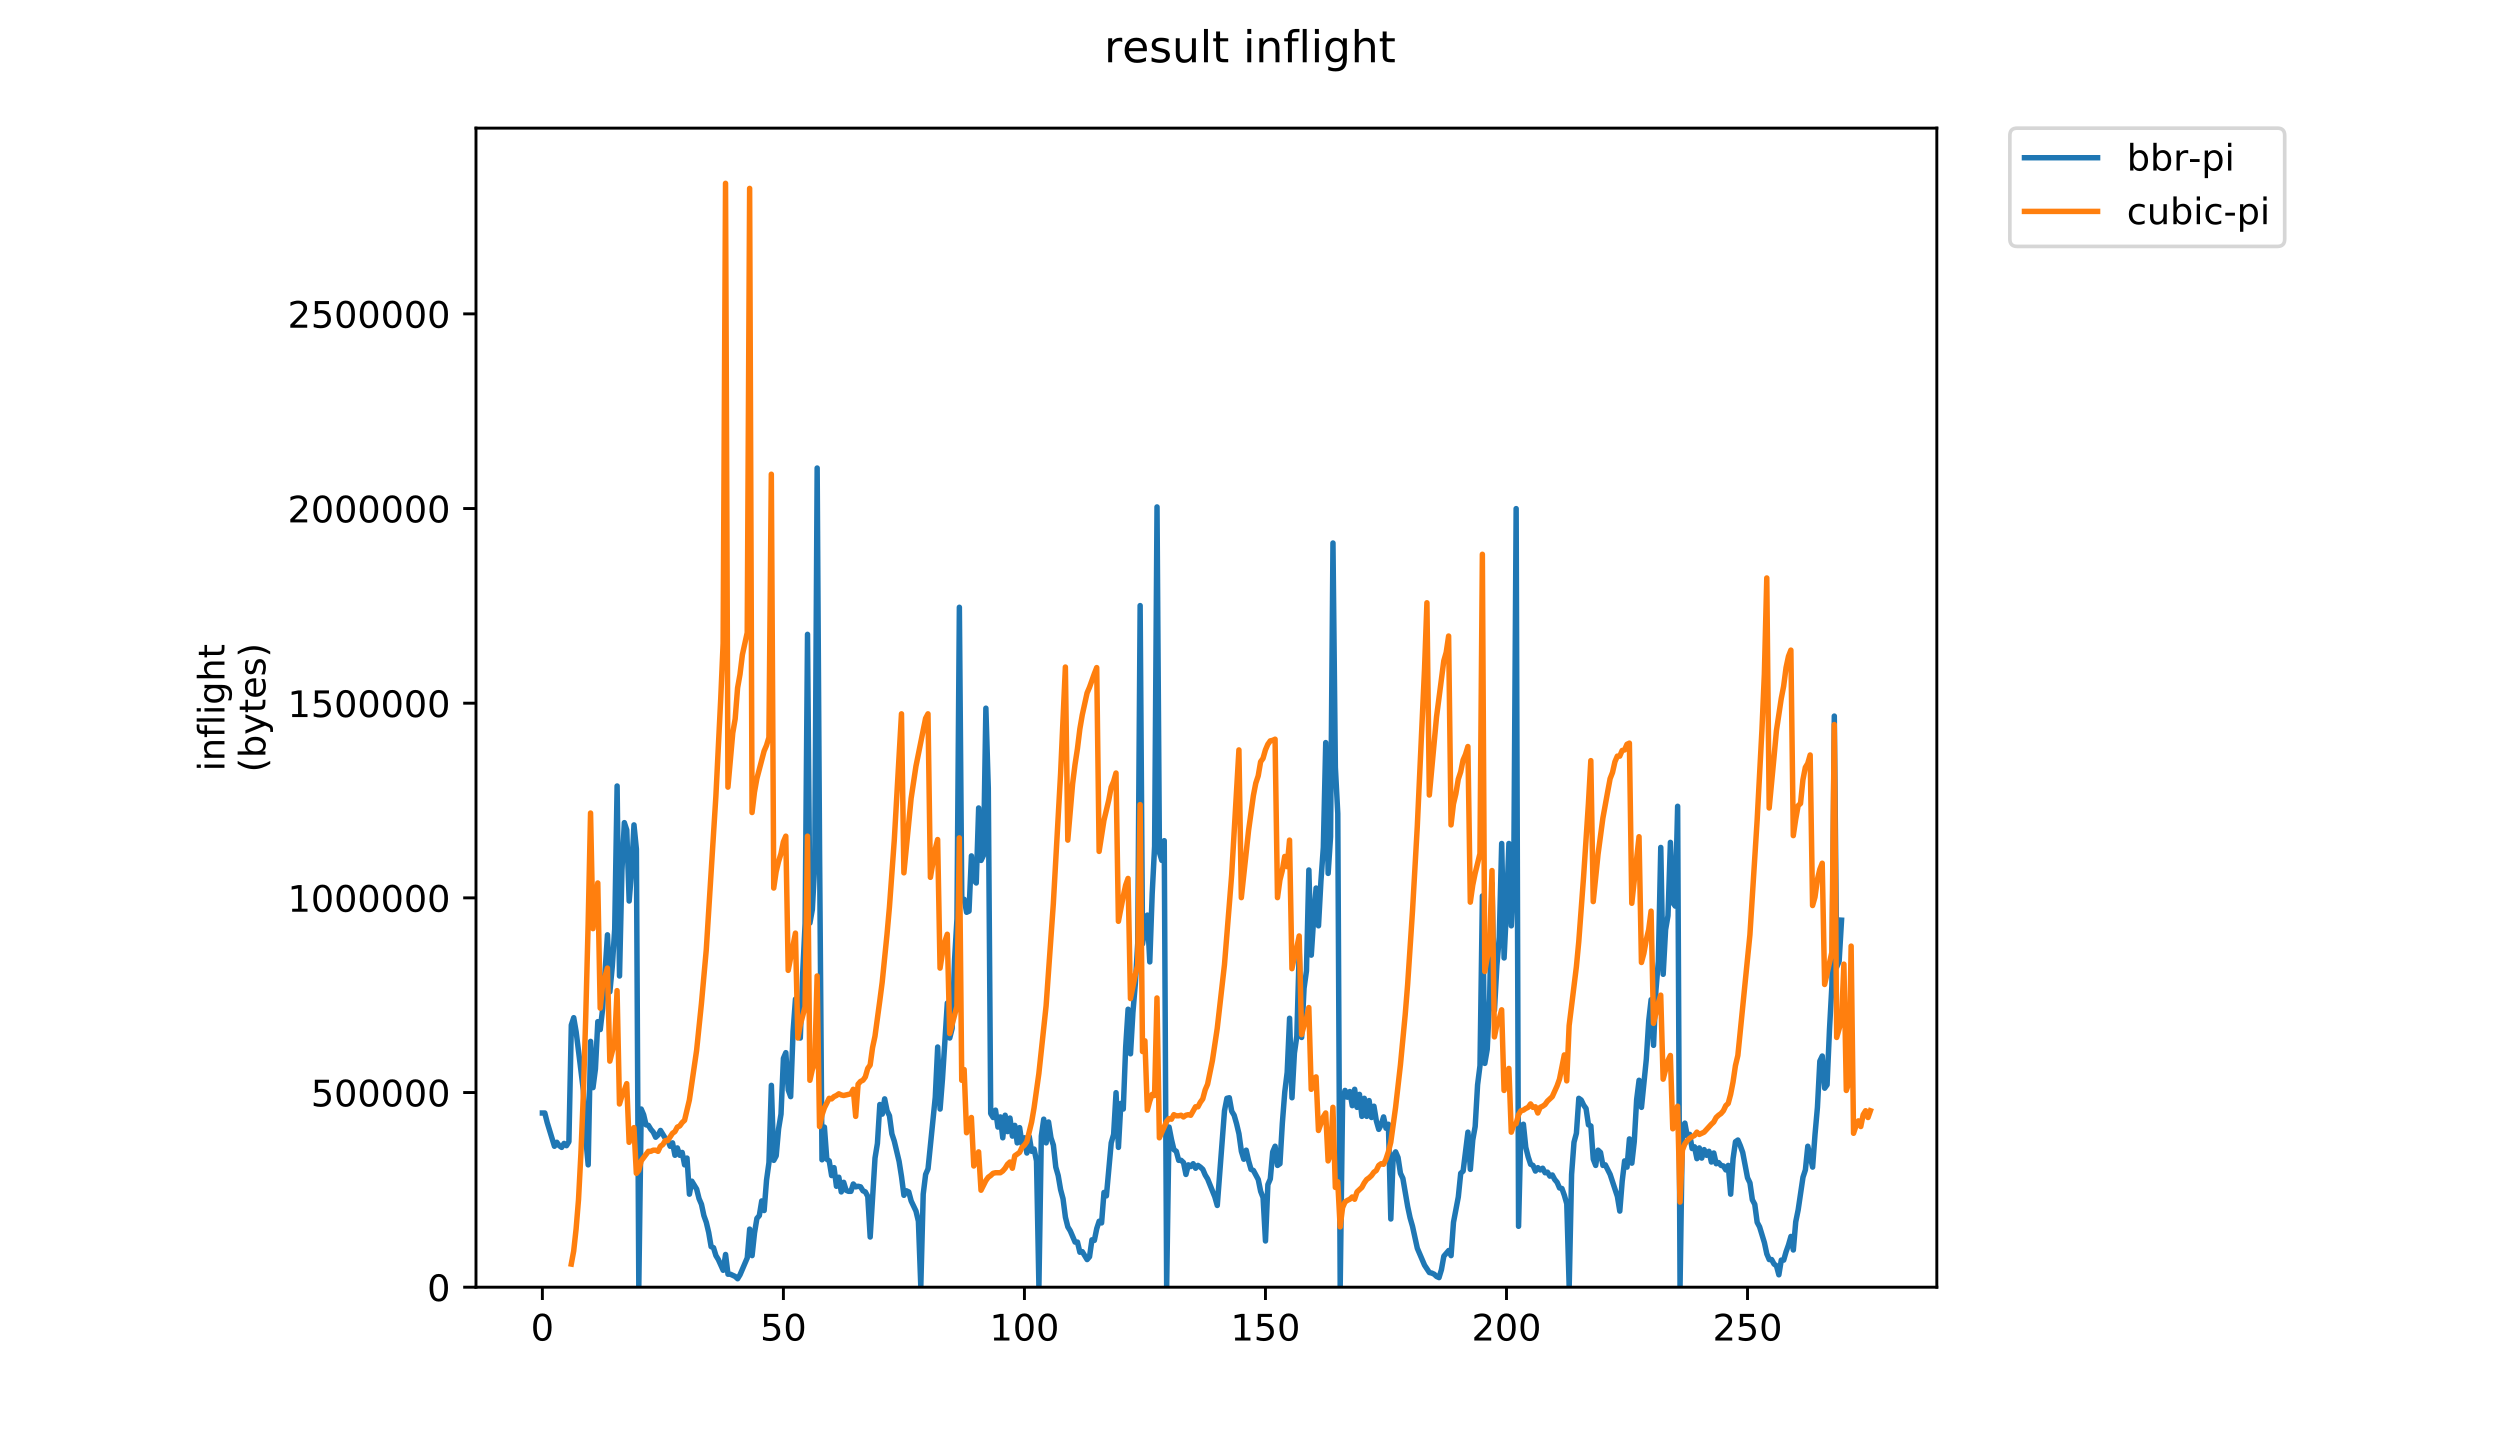 <?xml version="1.0" encoding="utf-8" standalone="no"?>
<!DOCTYPE svg PUBLIC "-//W3C//DTD SVG 1.1//EN"
  "http://www.w3.org/Graphics/SVG/1.1/DTD/svg11.dtd">
<!-- Created with matplotlib (https://matplotlib.org/) -->
<svg height="396pt" version="1.1" viewBox="0 0 684 396" width="684pt" xmlns="http://www.w3.org/2000/svg" xmlns:xlink="http://www.w3.org/1999/xlink">
 <defs>
  <style type="text/css">
*{stroke-linecap:butt;stroke-linejoin:round;}
  </style>
 </defs>
 <g id="figure_1">
  <g id="patch_1">
   <path d="M 0 396 
L 684 396 
L 684 0 
L 0 0 
z
" style="fill:#ffffff;"/>
  </g>
  <g id="axes_1">
   <g id="patch_2">
    <path d="M 130.23 352.174 
L 529.913 352.174 
L 529.913 35.062 
L 130.23 35.062 
z
" style="fill:#ffffff;"/>
   </g>
   <g id="matplotlib.axis_1">
    <g id="xtick_1">
     <g id="line2d_1">
      <defs>
       <path d="M 0 0 
L 0 3.5 
" id="mbb02f5beb3" style="stroke:#000000;stroke-width:0.8;"/>
      </defs>
      <g>
       <use style="stroke:#000000;stroke-width:0.8;" x="148.394" xlink:href="#mbb02f5beb3" y="352.174"/>
      </g>
     </g>
     <g id="text_1">
      <!-- 0 -->
      <defs>
       <path d="M 31.781 66.406 
Q 24.172 66.406 20.328 58.906 
Q 16.5 51.422 16.5 36.375 
Q 16.5 21.391 20.328 13.891 
Q 24.172 6.391 31.781 6.391 
Q 39.453 6.391 43.281 13.891 
Q 47.125 21.391 47.125 36.375 
Q 47.125 51.422 43.281 58.906 
Q 39.453 66.406 31.781 66.406 
z
M 31.781 74.219 
Q 44.047 74.219 50.516 64.516 
Q 56.984 54.828 56.984 36.375 
Q 56.984 17.969 50.516 8.266 
Q 44.047 -1.422 31.781 -1.422 
Q 19.531 -1.422 13.062 8.266 
Q 6.594 17.969 6.594 36.375 
Q 6.594 54.828 13.062 64.516 
Q 19.531 74.219 31.781 74.219 
z
" id="DejaVuSans-48"/>
      </defs>
      <g transform="translate(145.212 366.773)scale(0.1 -0.1)">
       <use xlink:href="#DejaVuSans-48"/>
      </g>
     </g>
    </g>
    <g id="xtick_2">
     <g id="line2d_2">
      <g>
       <use style="stroke:#000000;stroke-width:0.8;" x="214.339" xlink:href="#mbb02f5beb3" y="352.174"/>
      </g>
     </g>
     <g id="text_2">
      <!-- 50 -->
      <defs>
       <path d="M 10.797 72.906 
L 49.516 72.906 
L 49.516 64.594 
L 19.828 64.594 
L 19.828 46.734 
Q 21.969 47.469 24.109 47.828 
Q 26.266 48.188 28.422 48.188 
Q 40.625 48.188 47.75 41.5 
Q 54.891 34.812 54.891 23.391 
Q 54.891 11.625 47.562 5.094 
Q 40.234 -1.422 26.906 -1.422 
Q 22.312 -1.422 17.547 -0.641 
Q 12.797 0.141 7.719 1.703 
L 7.719 11.625 
Q 12.109 9.234 16.797 8.062 
Q 21.484 6.891 26.703 6.891 
Q 35.156 6.891 40.078 11.328 
Q 45.016 15.766 45.016 23.391 
Q 45.016 31 40.078 35.438 
Q 35.156 39.891 26.703 39.891 
Q 22.75 39.891 18.812 39.016 
Q 14.891 38.141 10.797 36.281 
z
" id="DejaVuSans-53"/>
      </defs>
      <g transform="translate(207.977 366.773)scale(0.1 -0.1)">
       <use xlink:href="#DejaVuSans-53"/>
       <use x="63.623" xlink:href="#DejaVuSans-48"/>
      </g>
     </g>
    </g>
    <g id="xtick_3">
     <g id="line2d_3">
      <g>
       <use style="stroke:#000000;stroke-width:0.8;" x="280.285" xlink:href="#mbb02f5beb3" y="352.174"/>
      </g>
     </g>
     <g id="text_3">
      <!-- 100 -->
      <defs>
       <path d="M 12.406 8.297 
L 28.516 8.297 
L 28.516 63.922 
L 10.984 60.406 
L 10.984 69.391 
L 28.422 72.906 
L 38.281 72.906 
L 38.281 8.297 
L 54.391 8.297 
L 54.391 0 
L 12.406 0 
z
" id="DejaVuSans-49"/>
      </defs>
      <g transform="translate(270.741 366.773)scale(0.1 -0.1)">
       <use xlink:href="#DejaVuSans-49"/>
       <use x="63.623" xlink:href="#DejaVuSans-48"/>
       <use x="127.246" xlink:href="#DejaVuSans-48"/>
      </g>
     </g>
    </g>
    <g id="xtick_4">
     <g id="line2d_4">
      <g>
       <use style="stroke:#000000;stroke-width:0.8;" x="346.23" xlink:href="#mbb02f5beb3" y="352.174"/>
      </g>
     </g>
     <g id="text_4">
      <!-- 150 -->
      <g transform="translate(336.686 366.773)scale(0.1 -0.1)">
       <use xlink:href="#DejaVuSans-49"/>
       <use x="63.623" xlink:href="#DejaVuSans-53"/>
       <use x="127.246" xlink:href="#DejaVuSans-48"/>
      </g>
     </g>
    </g>
    <g id="xtick_5">
     <g id="line2d_5">
      <g>
       <use style="stroke:#000000;stroke-width:0.8;" x="412.176" xlink:href="#mbb02f5beb3" y="352.174"/>
      </g>
     </g>
     <g id="text_5">
      <!-- 200 -->
      <defs>
       <path d="M 19.188 8.297 
L 53.609 8.297 
L 53.609 0 
L 7.328 0 
L 7.328 8.297 
Q 12.938 14.109 22.625 23.891 
Q 32.328 33.688 34.812 36.531 
Q 39.547 41.844 41.422 45.531 
Q 43.312 49.219 43.312 52.781 
Q 43.312 58.594 39.234 62.25 
Q 35.156 65.922 28.609 65.922 
Q 23.969 65.922 18.812 64.312 
Q 13.672 62.703 7.812 59.422 
L 7.812 69.391 
Q 13.766 71.781 18.938 73 
Q 24.125 74.219 28.422 74.219 
Q 39.75 74.219 46.484 68.547 
Q 53.219 62.891 53.219 53.422 
Q 53.219 48.922 51.531 44.891 
Q 49.859 40.875 45.406 35.406 
Q 44.188 33.984 37.641 27.219 
Q 31.109 20.453 19.188 8.297 
z
" id="DejaVuSans-50"/>
      </defs>
      <g transform="translate(402.632 366.773)scale(0.1 -0.1)">
       <use xlink:href="#DejaVuSans-50"/>
       <use x="63.623" xlink:href="#DejaVuSans-48"/>
       <use x="127.246" xlink:href="#DejaVuSans-48"/>
      </g>
     </g>
    </g>
    <g id="xtick_6">
     <g id="line2d_6">
      <g>
       <use style="stroke:#000000;stroke-width:0.8;" x="478.121" xlink:href="#mbb02f5beb3" y="352.174"/>
      </g>
     </g>
     <g id="text_6">
      <!-- 250 -->
      <g transform="translate(468.578 366.773)scale(0.1 -0.1)">
       <use xlink:href="#DejaVuSans-50"/>
       <use x="63.623" xlink:href="#DejaVuSans-53"/>
       <use x="127.246" xlink:href="#DejaVuSans-48"/>
      </g>
     </g>
    </g>
   </g>
   <g id="matplotlib.axis_2">
    <g id="ytick_1">
     <g id="line2d_7">
      <defs>
       <path d="M 0 0 
L -3.5 0 
" id="m678255c281" style="stroke:#000000;stroke-width:0.8;"/>
      </defs>
      <g>
       <use style="stroke:#000000;stroke-width:0.8;" x="130.23" xlink:href="#m678255c281" y="352.174"/>
      </g>
     </g>
     <g id="text_7">
      <!-- 0 -->
      <g transform="translate(116.868 355.973)scale(0.1 -0.1)">
       <use xlink:href="#DejaVuSans-48"/>
      </g>
     </g>
    </g>
    <g id="ytick_2">
     <g id="line2d_8">
      <g>
       <use style="stroke:#000000;stroke-width:0.8;" x="130.23" xlink:href="#m678255c281" y="298.913"/>
      </g>
     </g>
     <g id="text_8">
      <!-- 500000 -->
      <g transform="translate(85.055 302.712)scale(0.1 -0.1)">
       <use xlink:href="#DejaVuSans-53"/>
       <use x="63.623" xlink:href="#DejaVuSans-48"/>
       <use x="127.246" xlink:href="#DejaVuSans-48"/>
       <use x="190.869" xlink:href="#DejaVuSans-48"/>
       <use x="254.492" xlink:href="#DejaVuSans-48"/>
       <use x="318.115" xlink:href="#DejaVuSans-48"/>
      </g>
     </g>
    </g>
    <g id="ytick_3">
     <g id="line2d_9">
      <g>
       <use style="stroke:#000000;stroke-width:0.8;" x="130.23" xlink:href="#m678255c281" y="245.652"/>
      </g>
     </g>
     <g id="text_9">
      <!-- 1000000 -->
      <g transform="translate(78.693 249.451)scale(0.1 -0.1)">
       <use xlink:href="#DejaVuSans-49"/>
       <use x="63.623" xlink:href="#DejaVuSans-48"/>
       <use x="127.246" xlink:href="#DejaVuSans-48"/>
       <use x="190.869" xlink:href="#DejaVuSans-48"/>
       <use x="254.492" xlink:href="#DejaVuSans-48"/>
       <use x="318.115" xlink:href="#DejaVuSans-48"/>
       <use x="381.738" xlink:href="#DejaVuSans-48"/>
      </g>
     </g>
    </g>
    <g id="ytick_4">
     <g id="line2d_10">
      <g>
       <use style="stroke:#000000;stroke-width:0.8;" x="130.23" xlink:href="#m678255c281" y="192.39"/>
      </g>
     </g>
     <g id="text_10">
      <!-- 1500000 -->
      <g transform="translate(78.693 196.19)scale(0.1 -0.1)">
       <use xlink:href="#DejaVuSans-49"/>
       <use x="63.623" xlink:href="#DejaVuSans-53"/>
       <use x="127.246" xlink:href="#DejaVuSans-48"/>
       <use x="190.869" xlink:href="#DejaVuSans-48"/>
       <use x="254.492" xlink:href="#DejaVuSans-48"/>
       <use x="318.115" xlink:href="#DejaVuSans-48"/>
       <use x="381.738" xlink:href="#DejaVuSans-48"/>
      </g>
     </g>
    </g>
    <g id="ytick_5">
     <g id="line2d_11">
      <g>
       <use style="stroke:#000000;stroke-width:0.8;" x="130.23" xlink:href="#m678255c281" y="139.129"/>
      </g>
     </g>
     <g id="text_11">
      <!-- 2000000 -->
      <g transform="translate(78.693 142.928)scale(0.1 -0.1)">
       <use xlink:href="#DejaVuSans-50"/>
       <use x="63.623" xlink:href="#DejaVuSans-48"/>
       <use x="127.246" xlink:href="#DejaVuSans-48"/>
       <use x="190.869" xlink:href="#DejaVuSans-48"/>
       <use x="254.492" xlink:href="#DejaVuSans-48"/>
       <use x="318.115" xlink:href="#DejaVuSans-48"/>
       <use x="381.738" xlink:href="#DejaVuSans-48"/>
      </g>
     </g>
    </g>
    <g id="ytick_6">
     <g id="line2d_12">
      <g>
       <use style="stroke:#000000;stroke-width:0.8;" x="130.23" xlink:href="#m678255c281" y="85.868"/>
      </g>
     </g>
     <g id="text_12">
      <!-- 2500000 -->
      <g transform="translate(78.693 89.667)scale(0.1 -0.1)">
       <use xlink:href="#DejaVuSans-50"/>
       <use x="63.623" xlink:href="#DejaVuSans-53"/>
       <use x="127.246" xlink:href="#DejaVuSans-48"/>
       <use x="190.869" xlink:href="#DejaVuSans-48"/>
       <use x="254.492" xlink:href="#DejaVuSans-48"/>
       <use x="318.115" xlink:href="#DejaVuSans-48"/>
       <use x="381.738" xlink:href="#DejaVuSans-48"/>
      </g>
     </g>
    </g>
    <g id="text_13">
     <!-- inflight -->
     <defs>
      <path d="M 9.422 54.688 
L 18.406 54.688 
L 18.406 0 
L 9.422 0 
z
M 9.422 75.984 
L 18.406 75.984 
L 18.406 64.594 
L 9.422 64.594 
z
" id="DejaVuSans-105"/>
      <path d="M 54.891 33.016 
L 54.891 0 
L 45.906 0 
L 45.906 32.719 
Q 45.906 40.484 42.875 44.328 
Q 39.844 48.188 33.797 48.188 
Q 26.516 48.188 22.312 43.547 
Q 18.109 38.922 18.109 30.906 
L 18.109 0 
L 9.078 0 
L 9.078 54.688 
L 18.109 54.688 
L 18.109 46.188 
Q 21.344 51.125 25.703 53.562 
Q 30.078 56 35.797 56 
Q 45.219 56 50.047 50.172 
Q 54.891 44.344 54.891 33.016 
z
" id="DejaVuSans-110"/>
      <path d="M 37.109 75.984 
L 37.109 68.5 
L 28.516 68.5 
Q 23.688 68.5 21.797 66.547 
Q 19.922 64.594 19.922 59.516 
L 19.922 54.688 
L 34.719 54.688 
L 34.719 47.703 
L 19.922 47.703 
L 19.922 0 
L 10.891 0 
L 10.891 47.703 
L 2.297 47.703 
L 2.297 54.688 
L 10.891 54.688 
L 10.891 58.5 
Q 10.891 67.625 15.141 71.797 
Q 19.391 75.984 28.609 75.984 
z
" id="DejaVuSans-102"/>
      <path d="M 9.422 75.984 
L 18.406 75.984 
L 18.406 0 
L 9.422 0 
z
" id="DejaVuSans-108"/>
      <path d="M 45.406 27.984 
Q 45.406 37.75 41.375 43.109 
Q 37.359 48.484 30.078 48.484 
Q 22.859 48.484 18.828 43.109 
Q 14.797 37.75 14.797 27.984 
Q 14.797 18.266 18.828 12.891 
Q 22.859 7.516 30.078 7.516 
Q 37.359 7.516 41.375 12.891 
Q 45.406 18.266 45.406 27.984 
z
M 54.391 6.781 
Q 54.391 -7.172 48.188 -13.984 
Q 42 -20.797 29.203 -20.797 
Q 24.469 -20.797 20.266 -20.094 
Q 16.062 -19.391 12.109 -17.922 
L 12.109 -9.188 
Q 16.062 -11.328 19.922 -12.344 
Q 23.781 -13.375 27.781 -13.375 
Q 36.625 -13.375 41.016 -8.766 
Q 45.406 -4.156 45.406 5.172 
L 45.406 9.625 
Q 42.625 4.781 38.281 2.391 
Q 33.938 0 27.875 0 
Q 17.828 0 11.672 7.656 
Q 5.516 15.328 5.516 27.984 
Q 5.516 40.672 11.672 48.328 
Q 17.828 56 27.875 56 
Q 33.938 56 38.281 53.609 
Q 42.625 51.219 45.406 46.391 
L 45.406 54.688 
L 54.391 54.688 
z
" id="DejaVuSans-103"/>
      <path d="M 54.891 33.016 
L 54.891 0 
L 45.906 0 
L 45.906 32.719 
Q 45.906 40.484 42.875 44.328 
Q 39.844 48.188 33.797 48.188 
Q 26.516 48.188 22.312 43.547 
Q 18.109 38.922 18.109 30.906 
L 18.109 0 
L 9.078 0 
L 9.078 75.984 
L 18.109 75.984 
L 18.109 46.188 
Q 21.344 51.125 25.703 53.562 
Q 30.078 56 35.797 56 
Q 45.219 56 50.047 50.172 
Q 54.891 44.344 54.891 33.016 
z
" id="DejaVuSans-104"/>
      <path d="M 18.312 70.219 
L 18.312 54.688 
L 36.812 54.688 
L 36.812 47.703 
L 18.312 47.703 
L 18.312 18.016 
Q 18.312 11.328 20.141 9.422 
Q 21.969 7.516 27.594 7.516 
L 36.812 7.516 
L 36.812 0 
L 27.594 0 
Q 17.188 0 13.234 3.875 
Q 9.281 7.766 9.281 18.016 
L 9.281 47.703 
L 2.688 47.703 
L 2.688 54.688 
L 9.281 54.688 
L 9.281 70.219 
z
" id="DejaVuSans-116"/>
     </defs>
     <g transform="translate(61.415 211.018)rotate(-90)scale(0.1 -0.1)">
      <use xlink:href="#DejaVuSans-105"/>
      <use x="27.783" xlink:href="#DejaVuSans-110"/>
      <use x="91.162" xlink:href="#DejaVuSans-102"/>
      <use x="126.367" xlink:href="#DejaVuSans-108"/>
      <use x="154.15" xlink:href="#DejaVuSans-105"/>
      <use x="181.934" xlink:href="#DejaVuSans-103"/>
      <use x="245.41" xlink:href="#DejaVuSans-104"/>
      <use x="308.789" xlink:href="#DejaVuSans-116"/>
     </g>
     <!-- (bytes) -->
     <defs>
      <path d="M 31 75.875 
Q 24.469 64.656 21.281 53.656 
Q 18.109 42.672 18.109 31.391 
Q 18.109 20.125 21.312 9.062 
Q 24.516 -2 31 -13.188 
L 23.188 -13.188 
Q 15.875 -1.703 12.234 9.375 
Q 8.594 20.453 8.594 31.391 
Q 8.594 42.281 12.203 53.312 
Q 15.828 64.359 23.188 75.875 
z
" id="DejaVuSans-40"/>
      <path d="M 48.688 27.297 
Q 48.688 37.203 44.609 42.844 
Q 40.531 48.484 33.406 48.484 
Q 26.266 48.484 22.188 42.844 
Q 18.109 37.203 18.109 27.297 
Q 18.109 17.391 22.188 11.75 
Q 26.266 6.109 33.406 6.109 
Q 40.531 6.109 44.609 11.75 
Q 48.688 17.391 48.688 27.297 
z
M 18.109 46.391 
Q 20.953 51.266 25.266 53.625 
Q 29.594 56 35.594 56 
Q 45.562 56 51.781 48.094 
Q 58.016 40.188 58.016 27.297 
Q 58.016 14.406 51.781 6.484 
Q 45.562 -1.422 35.594 -1.422 
Q 29.594 -1.422 25.266 0.953 
Q 20.953 3.328 18.109 8.203 
L 18.109 0 
L 9.078 0 
L 9.078 75.984 
L 18.109 75.984 
z
" id="DejaVuSans-98"/>
      <path d="M 32.172 -5.078 
Q 28.375 -14.844 24.75 -17.812 
Q 21.141 -20.797 15.094 -20.797 
L 7.906 -20.797 
L 7.906 -13.281 
L 13.188 -13.281 
Q 16.891 -13.281 18.938 -11.516 
Q 21 -9.766 23.484 -3.219 
L 25.094 0.875 
L 2.984 54.688 
L 12.5 54.688 
L 29.594 11.922 
L 46.688 54.688 
L 56.203 54.688 
z
" id="DejaVuSans-121"/>
      <path d="M 56.203 29.594 
L 56.203 25.203 
L 14.891 25.203 
Q 15.484 15.922 20.484 11.062 
Q 25.484 6.203 34.422 6.203 
Q 39.594 6.203 44.453 7.469 
Q 49.312 8.734 54.109 11.281 
L 54.109 2.781 
Q 49.266 0.734 44.188 -0.344 
Q 39.109 -1.422 33.891 -1.422 
Q 20.797 -1.422 13.156 6.188 
Q 5.516 13.812 5.516 26.812 
Q 5.516 40.234 12.766 48.109 
Q 20.016 56 32.328 56 
Q 43.359 56 49.781 48.891 
Q 56.203 41.797 56.203 29.594 
z
M 47.219 32.234 
Q 47.125 39.594 43.094 43.984 
Q 39.062 48.391 32.422 48.391 
Q 24.906 48.391 20.391 44.141 
Q 15.875 39.891 15.188 32.172 
z
" id="DejaVuSans-101"/>
      <path d="M 44.281 53.078 
L 44.281 44.578 
Q 40.484 46.531 36.375 47.5 
Q 32.281 48.484 27.875 48.484 
Q 21.188 48.484 17.844 46.438 
Q 14.5 44.391 14.5 40.281 
Q 14.5 37.156 16.891 35.375 
Q 19.281 33.594 26.516 31.984 
L 29.594 31.297 
Q 39.156 29.25 43.188 25.516 
Q 47.219 21.781 47.219 15.094 
Q 47.219 7.469 41.188 3.016 
Q 35.156 -1.422 24.609 -1.422 
Q 20.219 -1.422 15.453 -0.562 
Q 10.688 0.297 5.422 2 
L 5.422 11.281 
Q 10.406 8.688 15.234 7.391 
Q 20.062 6.109 24.812 6.109 
Q 31.156 6.109 34.562 8.281 
Q 37.984 10.453 37.984 14.406 
Q 37.984 18.062 35.516 20.016 
Q 33.062 21.969 24.703 23.781 
L 21.578 24.516 
Q 13.234 26.266 9.516 29.906 
Q 5.812 33.547 5.812 39.891 
Q 5.812 47.609 11.281 51.797 
Q 16.75 56 26.812 56 
Q 31.781 56 36.172 55.266 
Q 40.578 54.547 44.281 53.078 
z
" id="DejaVuSans-115"/>
      <path d="M 8.016 75.875 
L 15.828 75.875 
Q 23.141 64.359 26.781 53.312 
Q 30.422 42.281 30.422 31.391 
Q 30.422 20.453 26.781 9.375 
Q 23.141 -1.703 15.828 -13.188 
L 8.016 -13.188 
Q 14.5 -2 17.703 9.062 
Q 20.906 20.125 20.906 31.391 
Q 20.906 42.672 17.703 53.656 
Q 14.5 64.656 8.016 75.875 
z
" id="DejaVuSans-41"/>
     </defs>
     <g transform="translate(72.613 211.295)rotate(-90)scale(0.1 -0.1)">
      <use xlink:href="#DejaVuSans-40"/>
      <use x="39.014" xlink:href="#DejaVuSans-98"/>
      <use x="102.49" xlink:href="#DejaVuSans-121"/>
      <use x="161.67" xlink:href="#DejaVuSans-116"/>
      <use x="200.879" xlink:href="#DejaVuSans-101"/>
      <use x="262.402" xlink:href="#DejaVuSans-115"/>
      <use x="314.502" xlink:href="#DejaVuSans-41"/>
     </g>
    </g>
   </g>
   <g id="line2d_13">
    <path clip-path="url(#p3a85e2de0f)" d="M 148.398 304.513 
L 149.057 304.513 
L 149.716 307.135 
L 151.695 313.613 
L 152.354 312.533 
L 153.014 313.459 
L 153.673 313.921 
L 154.333 312.842 
L 154.992 313.459 
L 155.652 312.379 
L 156.311 280.45 
L 156.97 278.445 
L 157.63 282.301 
L 158.949 292.944 
L 159.608 298.343 
L 160.268 311.454 
L 160.927 318.703 
L 161.587 284.923 
L 162.246 297.572 
L 162.906 292.481 
L 163.565 279.525 
L 164.224 281.684 
L 164.884 275.977 
L 166.203 255.771 
L 166.862 271.35 
L 167.522 264.409 
L 168.181 254.229 
L 168.841 215.051 
L 169.5 267.031 
L 170.16 238.187 
L 170.819 225.077 
L 171.478 227.082 
L 172.138 246.517 
L 172.797 238.496 
L 173.457 225.694 
L 174.116 232.326 
L 174.776 352.02 
L 175.435 303.433 
L 176.095 304.975 
L 176.754 307.752 
L 177.414 307.906 
L 178.073 308.986 
L 178.733 309.757 
L 179.392 311.145 
L 180.051 310.528 
L 180.711 309.294 
L 182.03 311.454 
L 182.689 311.916 
L 183.349 313.613 
L 184.008 312.688 
L 184.668 316.081 
L 185.327 314.076 
L 185.987 316.081 
L 186.646 315.31 
L 187.305 318.703 
L 187.965 316.852 
L 188.624 326.724 
L 189.284 323.176 
L 190.603 325.336 
L 191.262 327.958 
L 191.922 329.5 
L 192.581 332.585 
L 193.241 334.436 
L 193.9 337.212 
L 194.559 341.069 
L 195.219 341.377 
L 195.878 343.536 
L 196.538 344.616 
L 197.857 347.547 
L 198.516 343.228 
L 199.176 348.627 
L 199.835 348.627 
L 201.154 349.244 
L 201.813 349.86 
L 202.473 348.781 
L 204.451 344.153 
L 205.111 336.287 
L 205.77 343.536 
L 206.43 337.367 
L 207.089 333.356 
L 207.749 332.585 
L 208.408 328.575 
L 209.067 331.197 
L 209.727 322.868 
L 210.386 318.086 
L 211.046 296.955 
L 211.705 317.469 
L 212.365 316.235 
L 213.024 308.831 
L 213.684 304.821 
L 214.343 289.551 
L 215.003 288.008 
L 215.662 298.189 
L 216.321 300.039 
L 216.981 282.301 
L 217.64 273.355 
L 218.3 279.679 
L 218.959 283.998 
L 219.619 266.26 
L 220.278 252.686 
L 220.938 173.559 
L 221.597 252.532 
L 222.257 248.83 
L 222.916 236.491 
L 223.575 128.057 
L 224.235 233.56 
L 224.894 317.315 
L 225.554 308.369 
L 226.213 317.161 
L 226.873 317.623 
L 227.532 321.634 
L 228.192 319.474 
L 228.851 324.564 
L 229.511 322.096 
L 230.17 326.107 
L 230.829 323.485 
L 231.489 325.644 
L 232.148 325.953 
L 232.808 325.953 
L 233.467 323.947 
L 234.127 324.719 
L 234.786 324.564 
L 235.446 324.719 
L 236.105 325.798 
L 236.765 326.107 
L 237.424 327.341 
L 238.083 338.446 
L 239.402 316.852 
L 240.062 312.842 
L 240.721 302.199 
L 241.381 304.821 
L 242.04 300.656 
L 242.7 303.896 
L 243.359 305.284 
L 244.019 310.22 
L 244.678 312.225 
L 245.997 317.778 
L 246.656 321.942 
L 247.316 327.032 
L 247.975 325.798 
L 248.635 326.107 
L 249.294 328.575 
L 250.613 331.351 
L 251.273 334.128 
L 251.932 352.02 
L 252.591 326.724 
L 253.251 321.325 
L 253.91 319.783 
L 255.889 300.194 
L 256.548 286.466 
L 257.208 303.433 
L 257.867 295.104 
L 259.186 274.435 
L 259.846 283.998 
L 260.505 281.376 
L 261.164 262.712 
L 261.824 251.452 
L 262.483 166.155 
L 263.143 245.9 
L 263.802 246.054 
L 264.462 249.601 
L 265.121 249.293 
L 265.781 234.177 
L 266.44 240.809 
L 267.1 241.581 
L 267.759 221.066 
L 268.418 235.411 
L 269.078 234.023 
L 269.737 193.765 
L 270.397 215.668 
L 271.056 304.667 
L 271.716 305.747 
L 272.375 303.741 
L 273.035 308.369 
L 273.694 305.592 
L 274.354 311.299 
L 275.013 305.13 
L 275.672 309.603 
L 276.332 305.901 
L 276.991 310.837 
L 277.651 307.906 
L 278.31 312.688 
L 278.97 308.523 
L 279.629 312.996 
L 280.289 311.299 
L 280.948 315.464 
L 281.608 310.991 
L 282.267 315.001 
L 282.926 314.384 
L 283.586 317.623 
L 284.245 352.02 
L 284.905 310.837 
L 285.564 306.209 
L 286.224 312.688 
L 286.883 306.98 
L 287.543 311.299 
L 288.202 313.305 
L 288.862 319.32 
L 289.521 321.634 
L 290.18 325.49 
L 290.84 327.958 
L 291.499 333.048 
L 292.159 335.67 
L 292.818 336.75 
L 294.137 339.835 
L 294.797 339.835 
L 295.456 342.611 
L 296.116 342.457 
L 297.434 344.616 
L 298.094 343.845 
L 298.753 339.218 
L 299.413 339.372 
L 300.072 336.133 
L 300.732 334.128 
L 301.391 334.59 
L 302.051 326.261 
L 302.71 327.187 
L 304.029 312.688 
L 304.688 310.374 
L 305.348 298.96 
L 306.007 313.921 
L 306.667 301.89 
L 307.326 303.433 
L 307.986 286.466 
L 308.645 276.132 
L 309.305 288.317 
L 309.964 277.057 
L 310.624 269.191 
L 311.283 258.085 
L 311.942 165.692 
L 312.602 258.239 
L 313.261 253.92 
L 313.921 250.373 
L 314.58 263.175 
L 315.24 244.511 
L 315.899 231.555 
L 316.559 138.7 
L 317.218 233.252 
L 317.878 235.411 
L 318.537 230.012 
L 319.196 352.02 
L 319.856 308.369 
L 320.515 311.762 
L 321.175 314.538 
L 321.834 315.001 
L 322.494 317.469 
L 323.153 317.469 
L 323.813 318.086 
L 324.472 321.325 
L 325.132 318.703 
L 325.791 319.166 
L 326.45 318.395 
L 327.11 319.629 
L 327.769 318.857 
L 328.429 319.32 
L 329.088 319.937 
L 329.748 321.479 
L 330.407 322.559 
L 332.386 327.495 
L 333.045 329.809 
L 335.023 303.896 
L 335.683 300.502 
L 336.342 300.348 
L 337.002 304.05 
L 337.661 305.13 
L 338.321 307.443 
L 338.98 310.22 
L 339.64 315.001 
L 340.299 317.161 
L 340.959 314.693 
L 341.618 317.623 
L 342.277 319.937 
L 342.937 320.246 
L 344.256 322.713 
L 344.915 325.953 
L 345.575 327.649 
L 346.234 339.526 
L 346.894 324.102 
L 347.553 322.559 
L 348.213 315.155 
L 348.872 313.613 
L 349.531 318.857 
L 350.191 318.395 
L 350.85 307.289 
L 351.51 298.806 
L 352.169 293.407 
L 352.829 278.599 
L 353.488 300.348 
L 354.148 288.163 
L 354.807 283.535 
L 355.467 260.244 
L 356.126 283.844 
L 356.785 270.424 
L 357.445 265.643 
L 358.104 238.033 
L 358.764 261.324 
L 359.423 251.298 
L 360.083 242.969 
L 360.742 253.303 
L 361.402 241.118 
L 362.061 231.863 
L 362.721 203.174 
L 363.38 238.959 
L 364.039 228.933 
L 364.699 148.571 
L 365.358 209.961 
L 366.018 222.609 
L 366.677 352.02 
L 367.337 300.965 
L 367.996 298.343 
L 368.656 300.194 
L 369.315 298.651 
L 369.975 302.507 
L 370.634 298.034 
L 371.293 302.97 
L 371.953 299.422 
L 372.612 305.438 
L 373.272 300.502 
L 373.931 305.438 
L 374.591 301.119 
L 375.25 305.747 
L 375.91 302.662 
L 376.569 306.672 
L 377.229 308.986 
L 377.888 307.752 
L 378.547 305.592 
L 379.207 308.677 
L 379.866 307.597 
L 380.526 333.511 
L 381.185 316.235 
L 381.845 315.155 
L 382.504 316.698 
L 383.164 321.017 
L 383.823 322.405 
L 385.142 330.117 
L 385.801 333.202 
L 386.461 335.516 
L 387.78 341.531 
L 389.758 346.159 
L 391.077 348.164 
L 391.737 348.318 
L 392.396 348.627 
L 393.055 349.244 
L 393.715 349.552 
L 394.374 347.393 
L 395.034 343.691 
L 396.353 342.148 
L 397.012 343.536 
L 397.672 334.436 
L 398.991 327.495 
L 399.65 321.017 
L 400.309 320.4 
L 401.628 309.757 
L 402.288 319.937 
L 402.947 311.916 
L 403.607 308.214 
L 404.266 296.8 
L 404.926 291.556 
L 405.585 245.128 
L 406.245 290.939 
L 406.904 287.083 
L 407.563 273.201 
L 408.223 241.735 
L 408.882 276.44 
L 409.542 264.255 
L 410.201 256.388 
L 410.861 230.784 
L 411.52 262.095 
L 412.18 248.522 
L 412.839 230.784 
L 413.499 253.303 
L 414.158 240.193 
L 414.818 139.162 
L 415.477 335.516 
L 416.136 308.06 
L 416.796 307.597 
L 417.455 313.921 
L 418.115 316.544 
L 418.774 318.549 
L 419.434 318.857 
L 420.093 320.4 
L 420.753 319.474 
L 421.412 320.091 
L 422.072 319.629 
L 422.731 320.862 
L 423.39 320.708 
L 424.05 321.788 
L 424.709 321.479 
L 425.369 322.713 
L 426.028 323.485 
L 426.688 325.027 
L 427.347 325.181 
L 428.007 327.032 
L 428.666 329.346 
L 429.326 352.174 
L 429.985 321.325 
L 430.644 312.533 
L 431.304 310.065 
L 431.963 300.502 
L 432.623 300.965 
L 433.282 302.353 
L 433.942 303.279 
L 434.601 307.752 
L 435.261 308.06 
L 435.92 317.161 
L 436.58 318.857 
L 437.239 314.693 
L 437.898 315.31 
L 438.558 318.857 
L 439.217 318.703 
L 440.536 321.325 
L 442.515 327.341 
L 443.174 331.351 
L 443.834 323.176 
L 444.493 317.623 
L 445.152 319.32 
L 445.812 311.608 
L 446.471 318.24 
L 447.131 312.379 
L 447.79 300.811 
L 448.45 295.566 
L 449.109 302.97 
L 450.428 289.859 
L 451.088 279.371 
L 451.747 273.509 
L 452.406 286.003 
L 453.066 270.887 
L 453.725 263.021 
L 454.385 231.863 
L 455.044 266.568 
L 455.704 254.383 
L 456.363 250.527 
L 457.023 230.475 
L 457.682 246.979 
L 458.342 247.905 
L 459.001 220.603 
L 459.66 352.02 
L 460.32 308.369 
L 460.979 307.289 
L 461.639 310.837 
L 462.298 310.374 
L 462.958 314.23 
L 463.617 313.767 
L 464.277 317.006 
L 464.936 314.076 
L 465.596 316.852 
L 466.255 314.538 
L 466.914 316.081 
L 467.574 315.001 
L 468.233 317.932 
L 468.893 315.464 
L 469.552 318.395 
L 470.212 318.086 
L 470.871 318.857 
L 471.531 319.012 
L 472.19 320.091 
L 472.85 318.857 
L 473.509 326.724 
L 474.168 317.006 
L 474.828 312.379 
L 475.487 311.916 
L 476.147 313.459 
L 476.806 315.31 
L 478.125 322.251 
L 478.785 323.639 
L 479.444 328.266 
L 480.104 329.5 
L 480.763 334.436 
L 481.422 335.67 
L 482.741 339.989 
L 483.401 343.074 
L 484.06 344.616 
L 484.72 344.616 
L 485.379 345.85 
L 486.039 346.313 
L 486.698 348.781 
L 487.358 344.77 
L 488.017 344.77 
L 488.677 342.457 
L 489.336 340.606 
L 489.995 338.292 
L 490.655 341.994 
L 491.314 334.282 
L 491.974 331.043 
L 493.293 322.096 
L 493.952 320.091 
L 494.612 313.613 
L 495.931 319.32 
L 496.59 310.374 
L 497.249 302.97 
L 497.909 290.322 
L 498.568 288.934 
L 499.228 297.726 
L 499.887 296.8 
L 500.547 281.684 
L 501.206 269.653 
L 501.866 195.924 
L 502.525 264.563 
L 503.185 263.021 
L 503.844 251.761 
L 503.844 251.761 
" style="fill:none;stroke:#1f77b4;stroke-linecap:square;stroke-width:1.5;"/>
   </g>
   <g id="line2d_14">
    <path clip-path="url(#p3a85e2de0f)" d="M 156.299 345.85 
L 156.959 342.303 
L 157.618 336.287 
L 158.278 328.266 
L 158.937 315.618 
L 159.596 299.577 
L 160.256 278.137 
L 160.915 252.841 
L 161.575 222.454 
L 162.234 254.075 
L 162.894 246.979 
L 163.553 241.581 
L 164.213 275.823 
L 164.872 269.499 
L 166.191 264.872 
L 166.85 290.322 
L 168.169 285.078 
L 168.829 271.041 
L 169.488 302.045 
L 170.148 299.885 
L 170.807 298.343 
L 171.467 296.492 
L 172.126 312.533 
L 173.445 308.523 
L 174.104 321.017 
L 174.764 320.246 
L 175.423 317.623 
L 177.402 315.001 
L 178.061 315.001 
L 178.721 314.693 
L 179.38 314.693 
L 180.04 315.001 
L 180.699 313.613 
L 181.358 313.15 
L 182.018 312.071 
L 182.677 312.071 
L 183.996 310.065 
L 184.656 309.603 
L 185.315 308.369 
L 185.975 308.06 
L 186.634 307.135 
L 187.294 306.518 
L 188.612 300.965 
L 190.591 287.391 
L 191.91 274.589 
L 193.229 259.936 
L 195.866 217.827 
L 197.185 191.297 
L 197.845 176.027 
L 198.504 50.163 
L 199.164 215.359 
L 200.483 200.552 
L 201.142 196.696 
L 201.802 188.212 
L 202.461 184.51 
L 203.12 179.112 
L 204.439 173.096 
L 205.099 51.551 
L 205.758 222.3 
L 206.418 216.747 
L 207.077 213.045 
L 209.056 205.487 
L 209.715 203.945 
L 210.374 201.786 
L 211.034 129.753 
L 211.693 242.969 
L 212.353 238.496 
L 213.012 235.719 
L 213.672 233.56 
L 214.331 230.321 
L 214.991 228.778 
L 215.65 265.489 
L 217.628 255.308 
L 218.288 283.998 
L 218.947 280.45 
L 220.266 275.515 
L 220.926 228.778 
L 221.585 295.566 
L 222.245 292.636 
L 222.904 290.939 
L 223.564 267.031 
L 224.223 308.214 
L 224.883 305.13 
L 225.542 303.124 
L 226.861 300.502 
L 227.52 300.656 
L 228.18 300.039 
L 228.839 299.731 
L 229.499 299.268 
L 230.158 299.577 
L 230.818 299.731 
L 232.796 299.268 
L 233.455 298.034 
L 234.115 305.438 
L 234.774 296.646 
L 235.434 295.875 
L 236.093 295.566 
L 236.753 294.641 
L 237.412 292.327 
L 238.072 291.402 
L 238.731 286.62 
L 239.391 283.535 
L 240.709 273.818 
L 241.369 268.728 
L 242.688 255.617 
L 243.347 248.213 
L 244.666 230.012 
L 246.645 195.307 
L 247.304 238.804 
L 249.282 218.444 
L 250.601 209.652 
L 253.239 196.541 
L 253.899 195.307 
L 254.558 240.038 
L 255.877 232.326 
L 256.536 229.704 
L 257.196 264.872 
L 257.855 260.707 
L 258.515 257.622 
L 259.174 255.617 
L 259.834 282.764 
L 261.812 275.36 
L 262.471 229.241 
L 263.131 295.566 
L 263.79 292.636 
L 264.45 309.911 
L 265.109 307.597 
L 265.769 305.747 
L 266.428 319.012 
L 267.088 317.778 
L 267.747 315.155 
L 268.407 325.644 
L 269.725 323.022 
L 270.385 322.096 
L 271.044 321.634 
L 271.704 321.017 
L 272.363 320.862 
L 273.682 320.862 
L 274.342 320.4 
L 275.001 319.629 
L 275.661 318.549 
L 276.32 317.932 
L 276.979 319.629 
L 277.639 316.235 
L 278.958 315.31 
L 279.617 313.921 
L 280.277 313.305 
L 280.936 312.379 
L 282.255 306.98 
L 282.915 303.124 
L 284.233 293.715 
L 286.212 275.206 
L 288.19 247.288 
L 290.169 211.811 
L 291.487 182.505 
L 292.147 229.858 
L 293.466 214.434 
L 294.125 209.189 
L 294.785 204.87 
L 295.444 199.472 
L 296.104 195.616 
L 297.423 189.6 
L 298.082 188.058 
L 299.401 184.356 
L 300.06 182.659 
L 300.72 232.943 
L 302.039 224.46 
L 303.358 218.907 
L 304.017 215.359 
L 304.677 213.817 
L 305.336 211.503 
L 305.996 252.069 
L 307.314 245.283 
L 307.974 242.198 
L 308.633 240.347 
L 309.293 273.201 
L 310.612 266.723 
L 311.271 264.1 
L 311.931 220.141 
L 312.59 287.7 
L 313.25 284.769 
L 313.909 303.741 
L 314.568 301.273 
L 315.228 299.422 
L 315.887 299.731 
L 316.547 273.047 
L 317.206 311.299 
L 319.185 306.826 
L 319.844 306.055 
L 320.504 306.209 
L 321.163 304.975 
L 321.822 305.284 
L 322.482 305.284 
L 323.141 305.13 
L 323.801 305.592 
L 324.46 305.13 
L 325.12 304.975 
L 325.779 305.13 
L 327.098 302.816 
L 327.758 302.816 
L 328.417 301.582 
L 329.076 300.656 
L 329.736 298.189 
L 330.395 296.646 
L 331.714 290.168 
L 333.033 281.376 
L 335.012 263.946 
L 336.33 247.596 
L 336.99 239.267 
L 338.968 205.179 
L 339.628 245.591 
L 341.606 227.236 
L 342.925 217.673 
L 343.584 214.279 
L 344.244 212.274 
L 344.903 208.418 
L 345.563 207.493 
L 346.222 205.179 
L 346.882 203.637 
L 347.541 202.711 
L 348.201 202.557 
L 348.86 202.248 
L 349.52 245.591 
L 350.179 240.809 
L 350.838 238.187 
L 351.498 234.331 
L 352.157 237.108 
L 352.817 229.858 
L 353.476 265.026 
L 354.136 261.787 
L 354.795 259.319 
L 355.455 256.08 
L 356.114 283.073 
L 356.774 280.605 
L 357.433 278.754 
L 358.092 275.669 
L 358.752 298.034 
L 359.411 295.104 
L 360.071 294.641 
L 360.73 309.294 
L 362.049 305.592 
L 362.709 304.513 
L 363.368 317.623 
L 364.028 315.927 
L 364.687 302.97 
L 365.346 324.873 
L 366.006 323.33 
L 366.665 335.67 
L 367.325 330.426 
L 367.984 328.883 
L 368.644 328.42 
L 369.303 328.112 
L 369.963 327.495 
L 370.622 328.112 
L 371.282 326.107 
L 372.6 324.873 
L 373.26 323.639 
L 373.919 322.713 
L 374.579 322.251 
L 375.238 321.634 
L 375.898 320.708 
L 376.557 320.246 
L 377.217 318.857 
L 377.876 318.395 
L 378.536 318.549 
L 379.195 317.161 
L 379.855 315.155 
L 380.514 312.533 
L 381.833 302.97 
L 383.152 291.402 
L 384.471 277.52 
L 385.13 269.345 
L 386.449 249.447 
L 387.768 226.156 
L 389.746 183.122 
L 390.406 164.921 
L 391.065 217.519 
L 393.044 196.079 
L 395.022 180.808 
L 395.681 178.495 
L 396.341 174.022 
L 397 225.694 
L 397.66 219.986 
L 398.319 217.21 
L 398.979 213.2 
L 399.638 211.195 
L 400.298 207.955 
L 400.957 206.413 
L 401.617 204.254 
L 402.276 246.825 
L 402.935 242.198 
L 403.595 238.959 
L 404.914 233.56 
L 405.573 151.656 
L 406.233 265.797 
L 406.892 262.095 
L 407.552 259.627 
L 408.211 238.187 
L 408.871 283.69 
L 409.53 280.45 
L 410.189 278.754 
L 410.849 276.286 
L 411.508 298.343 
L 412.168 295.875 
L 412.827 292.327 
L 413.487 309.757 
L 414.146 307.752 
L 414.806 307.443 
L 415.465 304.975 
L 416.125 303.896 
L 416.784 303.741 
L 417.443 303.279 
L 418.103 302.97 
L 418.762 302.045 
L 419.422 302.97 
L 420.081 302.816 
L 420.741 304.513 
L 421.4 302.97 
L 422.06 302.662 
L 422.719 302.199 
L 423.379 301.273 
L 424.697 300.039 
L 426.016 297.109 
L 426.676 295.258 
L 427.995 288.625 
L 428.654 295.721 
L 429.314 280.605 
L 431.292 264.563 
L 431.951 257.622 
L 433.27 239.884 
L 434.589 219.832 
L 435.249 208.11 
L 435.908 246.671 
L 437.227 233.714 
L 438.546 223.843 
L 439.865 216.593 
L 440.524 213.045 
L 441.184 211.349 
L 441.843 208.418 
L 442.503 206.876 
L 443.162 206.876 
L 443.822 205.333 
L 444.481 205.179 
L 445.141 203.637 
L 445.8 203.328 
L 446.459 247.134 
L 448.438 228.933 
L 449.097 263.329 
L 449.757 260.861 
L 450.416 257.159 
L 451.076 254.383 
L 451.735 249.293 
L 452.395 279.988 
L 453.714 274.435 
L 454.373 272.275 
L 455.032 295.258 
L 456.351 290.168 
L 457.011 288.78 
L 457.67 308.831 
L 458.33 305.13 
L 458.989 302.662 
L 459.649 328.883 
L 460.308 314.693 
L 460.968 312.996 
L 461.627 312.071 
L 462.286 311.454 
L 462.946 310.991 
L 463.605 310.682 
L 464.265 309.757 
L 464.924 310.374 
L 466.243 309.757 
L 468.222 307.597 
L 468.881 306.98 
L 469.54 305.747 
L 470.2 305.13 
L 470.859 304.667 
L 471.519 303.896 
L 472.178 302.507 
L 472.838 301.89 
L 473.497 299.422 
L 474.157 296.029 
L 474.816 291.556 
L 475.476 288.78 
L 478.773 255.771 
L 480.751 224.46 
L 482.07 199.626 
L 482.73 184.356 
L 483.389 158.134 
L 484.048 221.066 
L 485.367 207.184 
L 486.027 199.935 
L 487.346 191.143 
L 488.005 187.749 
L 488.665 182.659 
L 489.324 179.574 
L 489.984 177.878 
L 490.643 228.624 
L 491.302 224.151 
L 491.962 220.449 
L 492.621 219.832 
L 493.281 213.354 
L 493.94 209.961 
L 494.6 208.881 
L 495.259 206.567 
L 495.919 247.751 
L 496.578 245.437 
L 497.238 240.655 
L 497.897 237.879 
L 498.556 236.182 
L 499.216 269.345 
L 501.194 260.553 
L 501.854 198.238 
L 502.513 283.844 
L 503.832 279.216 
L 504.492 263.792 
L 505.151 298.343 
L 505.81 296.338 
L 506.47 258.856 
L 507.129 310.065 
L 507.789 308.06 
L 508.448 306.672 
L 509.108 308.214 
L 509.767 304.975 
L 510.427 303.896 
L 511.086 305.747 
L 511.746 303.896 
L 511.746 303.896 
" style="fill:none;stroke:#ff7f0e;stroke-linecap:square;stroke-width:1.5;"/>
   </g>
   <g id="patch_3">
    <path d="M 130.23 352.174 
L 130.23 35.062 
" style="fill:none;stroke:#000000;stroke-linecap:square;stroke-linejoin:miter;stroke-width:0.8;"/>
   </g>
   <g id="patch_4">
    <path d="M 529.913 352.174 
L 529.913 35.062 
" style="fill:none;stroke:#000000;stroke-linecap:square;stroke-linejoin:miter;stroke-width:0.8;"/>
   </g>
   <g id="patch_5">
    <path d="M 130.23 352.174 
L 529.913 352.174 
" style="fill:none;stroke:#000000;stroke-linecap:square;stroke-linejoin:miter;stroke-width:0.8;"/>
   </g>
   <g id="patch_6">
    <path d="M 130.23 35.062 
L 529.913 35.062 
" style="fill:none;stroke:#000000;stroke-linecap:square;stroke-linejoin:miter;stroke-width:0.8;"/>
   </g>
   <g id="legend_1">
    <g id="patch_7">
     <path d="M 551.897 67.419 
L 623.092 67.419 
Q 625.092 67.419 625.092 65.419 
L 625.092 37.062 
Q 625.092 35.062 623.092 35.062 
L 551.897 35.062 
Q 549.897 35.062 549.897 37.062 
L 549.897 65.419 
Q 549.897 67.419 551.897 67.419 
z
" style="fill:#ffffff;opacity:0.8;stroke:#cccccc;stroke-linejoin:miter;"/>
    </g>
    <g id="line2d_15">
     <path d="M 553.897 43.161 
L 573.897 43.161 
" style="fill:none;stroke:#1f77b4;stroke-linecap:square;stroke-width:1.5;"/>
    </g>
    <g id="line2d_16"/>
    <g id="text_14">
     <!-- bbr-pi -->
     <defs>
      <path d="M 41.109 46.297 
Q 39.594 47.172 37.812 47.578 
Q 36.031 48 33.891 48 
Q 26.266 48 22.188 43.047 
Q 18.109 38.094 18.109 28.812 
L 18.109 0 
L 9.078 0 
L 9.078 54.688 
L 18.109 54.688 
L 18.109 46.188 
Q 20.953 51.172 25.484 53.578 
Q 30.031 56 36.531 56 
Q 37.453 56 38.578 55.875 
Q 39.703 55.766 41.062 55.516 
z
" id="DejaVuSans-114"/>
      <path d="M 4.891 31.391 
L 31.203 31.391 
L 31.203 23.391 
L 4.891 23.391 
z
" id="DejaVuSans-45"/>
      <path d="M 18.109 8.203 
L 18.109 -20.797 
L 9.078 -20.797 
L 9.078 54.688 
L 18.109 54.688 
L 18.109 46.391 
Q 20.953 51.266 25.266 53.625 
Q 29.594 56 35.594 56 
Q 45.562 56 51.781 48.094 
Q 58.016 40.188 58.016 27.297 
Q 58.016 14.406 51.781 6.484 
Q 45.562 -1.422 35.594 -1.422 
Q 29.594 -1.422 25.266 0.953 
Q 20.953 3.328 18.109 8.203 
z
M 48.688 27.297 
Q 48.688 37.203 44.609 42.844 
Q 40.531 48.484 33.406 48.484 
Q 26.266 48.484 22.188 42.844 
Q 18.109 37.203 18.109 27.297 
Q 18.109 17.391 22.188 11.75 
Q 26.266 6.109 33.406 6.109 
Q 40.531 6.109 44.609 11.75 
Q 48.688 17.391 48.688 27.297 
z
" id="DejaVuSans-112"/>
     </defs>
     <g transform="translate(581.897 46.661)scale(0.1 -0.1)">
      <use xlink:href="#DejaVuSans-98"/>
      <use x="63.477" xlink:href="#DejaVuSans-98"/>
      <use x="126.953" xlink:href="#DejaVuSans-114"/>
      <use x="167.973" xlink:href="#DejaVuSans-45"/>
      <use x="204.057" xlink:href="#DejaVuSans-112"/>
      <use x="267.533" xlink:href="#DejaVuSans-105"/>
     </g>
    </g>
    <g id="line2d_17">
     <path d="M 553.897 57.839 
L 573.897 57.839 
" style="fill:none;stroke:#ff7f0e;stroke-linecap:square;stroke-width:1.5;"/>
    </g>
    <g id="line2d_18"/>
    <g id="text_15">
     <!-- cubic-pi -->
     <defs>
      <path d="M 48.781 52.594 
L 48.781 44.188 
Q 44.969 46.297 41.141 47.344 
Q 37.312 48.391 33.406 48.391 
Q 24.656 48.391 19.812 42.844 
Q 14.984 37.312 14.984 27.297 
Q 14.984 17.281 19.812 11.734 
Q 24.656 6.203 33.406 6.203 
Q 37.312 6.203 41.141 7.25 
Q 44.969 8.297 48.781 10.406 
L 48.781 2.094 
Q 45.016 0.344 40.984 -0.531 
Q 36.969 -1.422 32.422 -1.422 
Q 20.062 -1.422 12.781 6.344 
Q 5.516 14.109 5.516 27.297 
Q 5.516 40.672 12.859 48.328 
Q 20.219 56 33.016 56 
Q 37.156 56 41.109 55.141 
Q 45.062 54.297 48.781 52.594 
z
" id="DejaVuSans-99"/>
      <path d="M 8.5 21.578 
L 8.5 54.688 
L 17.484 54.688 
L 17.484 21.922 
Q 17.484 14.156 20.5 10.266 
Q 23.531 6.391 29.594 6.391 
Q 36.859 6.391 41.078 11.031 
Q 45.312 15.672 45.312 23.688 
L 45.312 54.688 
L 54.297 54.688 
L 54.297 0 
L 45.312 0 
L 45.312 8.406 
Q 42.047 3.422 37.719 1 
Q 33.406 -1.422 27.688 -1.422 
Q 18.266 -1.422 13.375 4.438 
Q 8.5 10.297 8.5 21.578 
z
M 31.109 56 
z
" id="DejaVuSans-117"/>
     </defs>
     <g transform="translate(581.897 61.339)scale(0.1 -0.1)">
      <use xlink:href="#DejaVuSans-99"/>
      <use x="54.98" xlink:href="#DejaVuSans-117"/>
      <use x="118.359" xlink:href="#DejaVuSans-98"/>
      <use x="181.836" xlink:href="#DejaVuSans-105"/>
      <use x="209.619" xlink:href="#DejaVuSans-99"/>
      <use x="264.6" xlink:href="#DejaVuSans-45"/>
      <use x="300.684" xlink:href="#DejaVuSans-112"/>
      <use x="364.16" xlink:href="#DejaVuSans-105"/>
     </g>
    </g>
   </g>
  </g>
  <g id="text_16">
   <!-- result inflight -->
   <defs>
    <path id="DejaVuSans-32"/>
   </defs>
   <g transform="translate(302.11 17.038)scale(0.12 -0.12)">
    <use xlink:href="#DejaVuSans-114"/>
    <use x="41.082" xlink:href="#DejaVuSans-101"/>
    <use x="102.605" xlink:href="#DejaVuSans-115"/>
    <use x="154.705" xlink:href="#DejaVuSans-117"/>
    <use x="218.084" xlink:href="#DejaVuSans-108"/>
    <use x="245.867" xlink:href="#DejaVuSans-116"/>
    <use x="285.076" xlink:href="#DejaVuSans-32"/>
    <use x="316.863" xlink:href="#DejaVuSans-105"/>
    <use x="344.646" xlink:href="#DejaVuSans-110"/>
    <use x="408.025" xlink:href="#DejaVuSans-102"/>
    <use x="443.23" xlink:href="#DejaVuSans-108"/>
    <use x="471.014" xlink:href="#DejaVuSans-105"/>
    <use x="498.797" xlink:href="#DejaVuSans-103"/>
    <use x="562.273" xlink:href="#DejaVuSans-104"/>
    <use x="625.652" xlink:href="#DejaVuSans-116"/>
   </g>
  </g>
 </g>
 <defs>
  <clipPath id="p3a85e2de0f">
   <rect height="317.112" width="399.683" x="130.23" y="35.062"/>
  </clipPath>
 </defs>
</svg>
